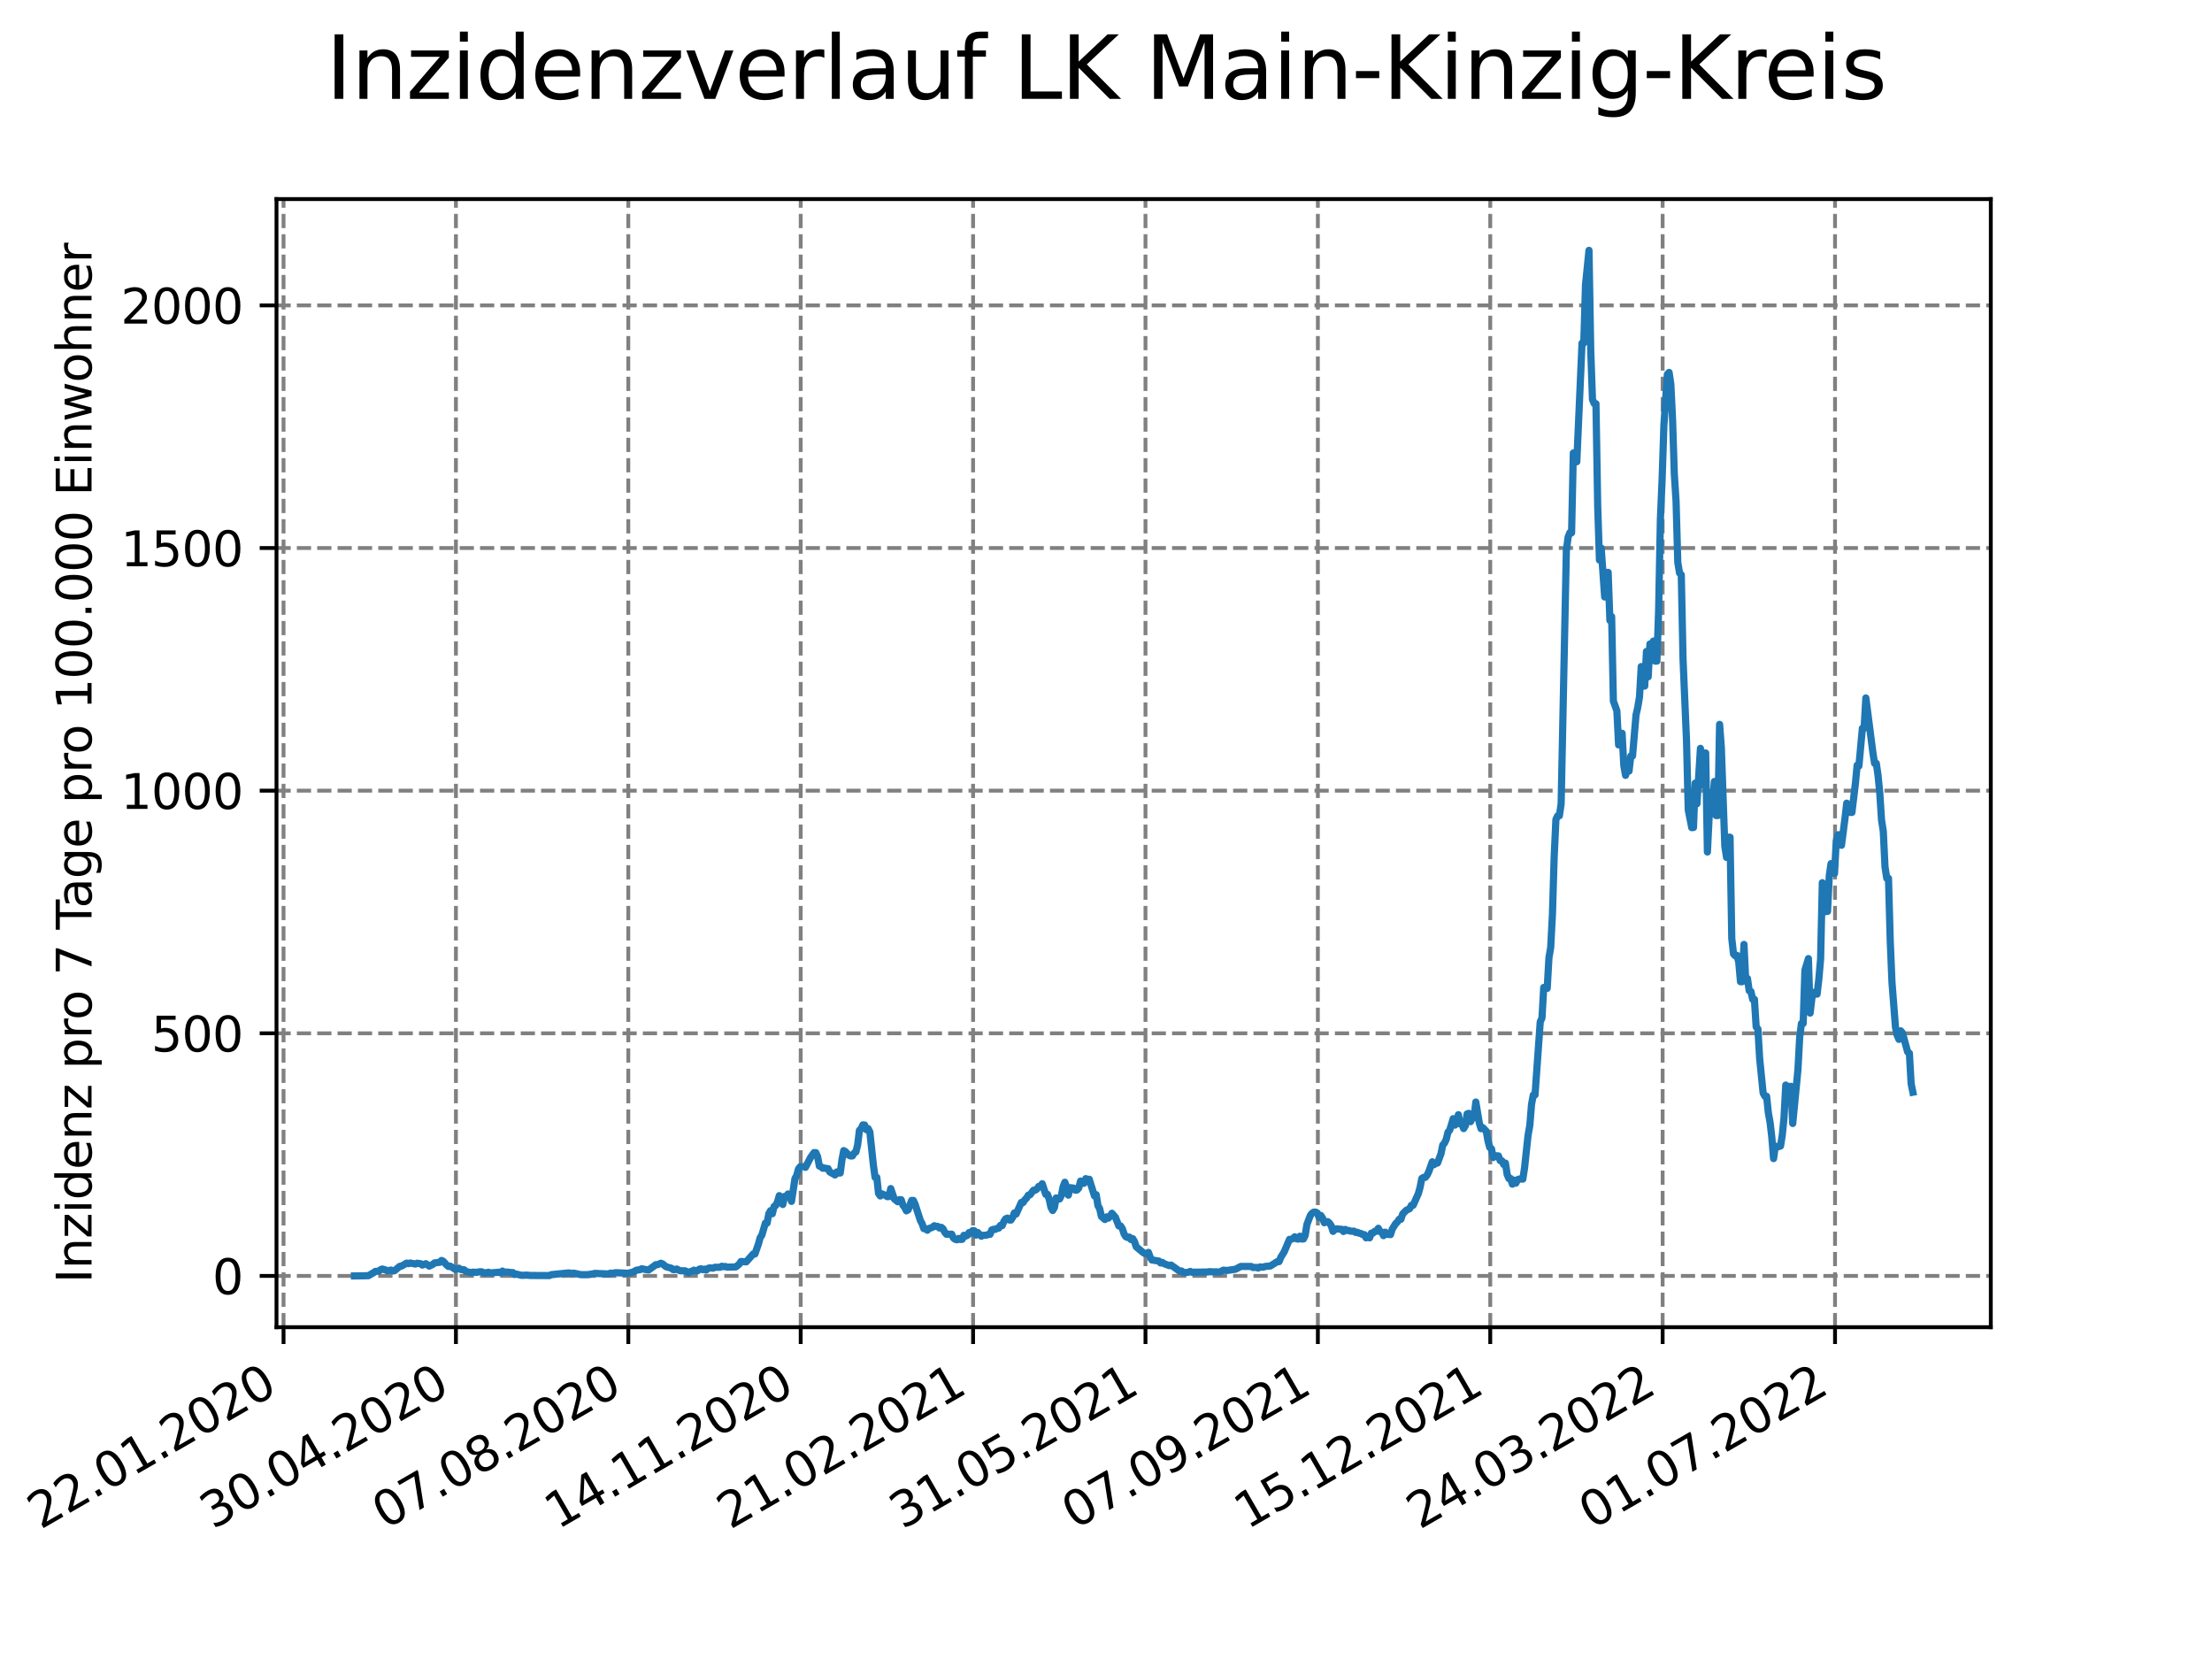 <?xml version="1.0" encoding="utf-8" standalone="no"?>
<!DOCTYPE svg PUBLIC "-//W3C//DTD SVG 1.1//EN"
  "http://www.w3.org/Graphics/SVG/1.1/DTD/svg11.dtd">
<svg xmlns:xlink="http://www.w3.org/1999/xlink" width="460.8pt" height="345.6pt" viewBox="0 0 460.8 345.6" xmlns="http://www.w3.org/2000/svg" version="1.1">
 <defs>
  <style type="text/css">*{stroke-linejoin: round; stroke-linecap: butt}</style>
 </defs>
 <g id="figure_1">
  <g id="patch_1">
   <path d="M 0 345.6 
L 460.8 345.6 
L 460.8 0 
L 0 0 
z
" style="fill: #ffffff"/>
  </g>
  <g id="axes_1">
   <g id="patch_2">
    <path d="M 57.6 276.48 
L 414.72 276.48 
L 414.72 41.472 
L 57.6 41.472 
z
" style="fill: #ffffff"/>
   </g>
   <g id="matplotlib.axis_1">
    <g id="xtick_1">
     <g id="line2d_1">
      <path d="M 59.066 276.48 
L 59.066 41.472 
" clip-path="url(#p2350e906c3)" style="fill: none; stroke-dasharray: 2.96,1.28; stroke-dashoffset: 0; stroke: #808080; stroke-width: 0.8"/>
     </g>
     <g id="line2d_2">
      <defs>
       <path id="m4ce49e3f14" d="M 0 0 
L 0 3.5 
" style="stroke: #000000; stroke-width: 0.8"/>
      </defs>
      <g>
       <use xlink:href="#m4ce49e3f14" x="59.066" y="276.48" style="stroke: #000000; stroke-width: 0.8"/>
      </g>
     </g>
     <g id="text_1">
      <!-- 22.01.2020 -->
      <g transform="translate(8.441 318.689)rotate(-30)scale(0.1 -0.1)">
       <defs>
        <path id="DejaVuSans-32" d="M 1228 531 
L 3431 531 
L 3431 0 
L 469 0 
L 469 531 
Q 828 903 1448 1529 
Q 2069 2156 2228 2338 
Q 2531 2678 2651 2914 
Q 2772 3150 2772 3378 
Q 2772 3750 2511 3984 
Q 2250 4219 1831 4219 
Q 1534 4219 1204 4116 
Q 875 4013 500 3803 
L 500 4441 
Q 881 4594 1212 4672 
Q 1544 4750 1819 4750 
Q 2544 4750 2975 4387 
Q 3406 4025 3406 3419 
Q 3406 3131 3298 2873 
Q 3191 2616 2906 2266 
Q 2828 2175 2409 1742 
Q 1991 1309 1228 531 
z
" transform="scale(0.016)"/>
        <path id="DejaVuSans-2e" d="M 684 794 
L 1344 794 
L 1344 0 
L 684 0 
L 684 794 
z
" transform="scale(0.016)"/>
        <path id="DejaVuSans-30" d="M 2034 4250 
Q 1547 4250 1301 3770 
Q 1056 3291 1056 2328 
Q 1056 1369 1301 889 
Q 1547 409 2034 409 
Q 2525 409 2770 889 
Q 3016 1369 3016 2328 
Q 3016 3291 2770 3770 
Q 2525 4250 2034 4250 
z
M 2034 4750 
Q 2819 4750 3233 4129 
Q 3647 3509 3647 2328 
Q 3647 1150 3233 529 
Q 2819 -91 2034 -91 
Q 1250 -91 836 529 
Q 422 1150 422 2328 
Q 422 3509 836 4129 
Q 1250 4750 2034 4750 
z
" transform="scale(0.016)"/>
        <path id="DejaVuSans-31" d="M 794 531 
L 1825 531 
L 1825 4091 
L 703 3866 
L 703 4441 
L 1819 4666 
L 2450 4666 
L 2450 531 
L 3481 531 
L 3481 0 
L 794 0 
L 794 531 
z
" transform="scale(0.016)"/>
       </defs>
       <use xlink:href="#DejaVuSans-32"/>
       <use xlink:href="#DejaVuSans-32" x="63.623"/>
       <use xlink:href="#DejaVuSans-2e" x="127.246"/>
       <use xlink:href="#DejaVuSans-30" x="159.033"/>
       <use xlink:href="#DejaVuSans-31" x="222.656"/>
       <use xlink:href="#DejaVuSans-2e" x="286.279"/>
       <use xlink:href="#DejaVuSans-32" x="318.066"/>
       <use xlink:href="#DejaVuSans-30" x="381.689"/>
       <use xlink:href="#DejaVuSans-32" x="445.312"/>
       <use xlink:href="#DejaVuSans-30" x="508.936"/>
      </g>
     </g>
    </g>
    <g id="xtick_2">
     <g id="line2d_3">
      <path d="M 94.978 276.48 
L 94.978 41.472 
" clip-path="url(#p2350e906c3)" style="fill: none; stroke-dasharray: 2.96,1.28; stroke-dashoffset: 0; stroke: #808080; stroke-width: 0.8"/>
     </g>
     <g id="line2d_4">
      <g>
       <use xlink:href="#m4ce49e3f14" x="94.978" y="276.48" style="stroke: #000000; stroke-width: 0.8"/>
      </g>
     </g>
     <g id="text_2">
      <!-- 30.04.2020 -->
      <g transform="translate(44.352 318.689)rotate(-30)scale(0.1 -0.1)">
       <defs>
        <path id="DejaVuSans-33" d="M 2597 2516 
Q 3050 2419 3304 2112 
Q 3559 1806 3559 1356 
Q 3559 666 3084 287 
Q 2609 -91 1734 -91 
Q 1441 -91 1130 -33 
Q 819 25 488 141 
L 488 750 
Q 750 597 1062 519 
Q 1375 441 1716 441 
Q 2309 441 2620 675 
Q 2931 909 2931 1356 
Q 2931 1769 2642 2001 
Q 2353 2234 1838 2234 
L 1294 2234 
L 1294 2753 
L 1863 2753 
Q 2328 2753 2575 2939 
Q 2822 3125 2822 3475 
Q 2822 3834 2567 4026 
Q 2313 4219 1838 4219 
Q 1578 4219 1281 4162 
Q 984 4106 628 3988 
L 628 4550 
Q 988 4650 1302 4700 
Q 1616 4750 1894 4750 
Q 2613 4750 3031 4423 
Q 3450 4097 3450 3541 
Q 3450 3153 3228 2886 
Q 3006 2619 2597 2516 
z
" transform="scale(0.016)"/>
        <path id="DejaVuSans-34" d="M 2419 4116 
L 825 1625 
L 2419 1625 
L 2419 4116 
z
M 2253 4666 
L 3047 4666 
L 3047 1625 
L 3713 1625 
L 3713 1100 
L 3047 1100 
L 3047 0 
L 2419 0 
L 2419 1100 
L 313 1100 
L 313 1709 
L 2253 4666 
z
" transform="scale(0.016)"/>
       </defs>
       <use xlink:href="#DejaVuSans-33"/>
       <use xlink:href="#DejaVuSans-30" x="63.623"/>
       <use xlink:href="#DejaVuSans-2e" x="127.246"/>
       <use xlink:href="#DejaVuSans-30" x="159.033"/>
       <use xlink:href="#DejaVuSans-34" x="222.656"/>
       <use xlink:href="#DejaVuSans-2e" x="286.279"/>
       <use xlink:href="#DejaVuSans-32" x="318.066"/>
       <use xlink:href="#DejaVuSans-30" x="381.689"/>
       <use xlink:href="#DejaVuSans-32" x="445.312"/>
       <use xlink:href="#DejaVuSans-30" x="508.936"/>
      </g>
     </g>
    </g>
    <g id="xtick_3">
     <g id="line2d_5">
      <path d="M 130.889 276.48 
L 130.889 41.472 
" clip-path="url(#p2350e906c3)" style="fill: none; stroke-dasharray: 2.96,1.28; stroke-dashoffset: 0; stroke: #808080; stroke-width: 0.8"/>
     </g>
     <g id="line2d_6">
      <g>
       <use xlink:href="#m4ce49e3f14" x="130.889" y="276.48" style="stroke: #000000; stroke-width: 0.8"/>
      </g>
     </g>
     <g id="text_3">
      <!-- 07.08.2020 -->
      <g transform="translate(80.264 318.689)rotate(-30)scale(0.1 -0.1)">
       <defs>
        <path id="DejaVuSans-37" d="M 525 4666 
L 3525 4666 
L 3525 4397 
L 1831 0 
L 1172 0 
L 2766 4134 
L 525 4134 
L 525 4666 
z
" transform="scale(0.016)"/>
        <path id="DejaVuSans-38" d="M 2034 2216 
Q 1584 2216 1326 1975 
Q 1069 1734 1069 1313 
Q 1069 891 1326 650 
Q 1584 409 2034 409 
Q 2484 409 2743 651 
Q 3003 894 3003 1313 
Q 3003 1734 2745 1975 
Q 2488 2216 2034 2216 
z
M 1403 2484 
Q 997 2584 770 2862 
Q 544 3141 544 3541 
Q 544 4100 942 4425 
Q 1341 4750 2034 4750 
Q 2731 4750 3128 4425 
Q 3525 4100 3525 3541 
Q 3525 3141 3298 2862 
Q 3072 2584 2669 2484 
Q 3125 2378 3379 2068 
Q 3634 1759 3634 1313 
Q 3634 634 3220 271 
Q 2806 -91 2034 -91 
Q 1263 -91 848 271 
Q 434 634 434 1313 
Q 434 1759 690 2068 
Q 947 2378 1403 2484 
z
M 1172 3481 
Q 1172 3119 1398 2916 
Q 1625 2713 2034 2713 
Q 2441 2713 2670 2916 
Q 2900 3119 2900 3481 
Q 2900 3844 2670 4047 
Q 2441 4250 2034 4250 
Q 1625 4250 1398 4047 
Q 1172 3844 1172 3481 
z
" transform="scale(0.016)"/>
       </defs>
       <use xlink:href="#DejaVuSans-30"/>
       <use xlink:href="#DejaVuSans-37" x="63.623"/>
       <use xlink:href="#DejaVuSans-2e" x="127.246"/>
       <use xlink:href="#DejaVuSans-30" x="159.033"/>
       <use xlink:href="#DejaVuSans-38" x="222.656"/>
       <use xlink:href="#DejaVuSans-2e" x="286.279"/>
       <use xlink:href="#DejaVuSans-32" x="318.066"/>
       <use xlink:href="#DejaVuSans-30" x="381.689"/>
       <use xlink:href="#DejaVuSans-32" x="445.312"/>
       <use xlink:href="#DejaVuSans-30" x="508.936"/>
      </g>
     </g>
    </g>
    <g id="xtick_4">
     <g id="line2d_7">
      <path d="M 166.801 276.48 
L 166.801 41.472 
" clip-path="url(#p2350e906c3)" style="fill: none; stroke-dasharray: 2.96,1.28; stroke-dashoffset: 0; stroke: #808080; stroke-width: 0.8"/>
     </g>
     <g id="line2d_8">
      <g>
       <use xlink:href="#m4ce49e3f14" x="166.801" y="276.48" style="stroke: #000000; stroke-width: 0.8"/>
      </g>
     </g>
     <g id="text_4">
      <!-- 14.11.2020 -->
      <g transform="translate(116.175 318.689)rotate(-30)scale(0.1 -0.1)">
       <use xlink:href="#DejaVuSans-31"/>
       <use xlink:href="#DejaVuSans-34" x="63.623"/>
       <use xlink:href="#DejaVuSans-2e" x="127.246"/>
       <use xlink:href="#DejaVuSans-31" x="159.033"/>
       <use xlink:href="#DejaVuSans-31" x="222.656"/>
       <use xlink:href="#DejaVuSans-2e" x="286.279"/>
       <use xlink:href="#DejaVuSans-32" x="318.066"/>
       <use xlink:href="#DejaVuSans-30" x="381.689"/>
       <use xlink:href="#DejaVuSans-32" x="445.312"/>
       <use xlink:href="#DejaVuSans-30" x="508.936"/>
      </g>
     </g>
    </g>
    <g id="xtick_5">
     <g id="line2d_9">
      <path d="M 202.712 276.48 
L 202.712 41.472 
" clip-path="url(#p2350e906c3)" style="fill: none; stroke-dasharray: 2.96,1.28; stroke-dashoffset: 0; stroke: #808080; stroke-width: 0.8"/>
     </g>
     <g id="line2d_10">
      <g>
       <use xlink:href="#m4ce49e3f14" x="202.712" y="276.48" style="stroke: #000000; stroke-width: 0.8"/>
      </g>
     </g>
     <g id="text_5">
      <!-- 21.02.2021 -->
      <g transform="translate(152.087 318.689)rotate(-30)scale(0.1 -0.1)">
       <use xlink:href="#DejaVuSans-32"/>
       <use xlink:href="#DejaVuSans-31" x="63.623"/>
       <use xlink:href="#DejaVuSans-2e" x="127.246"/>
       <use xlink:href="#DejaVuSans-30" x="159.033"/>
       <use xlink:href="#DejaVuSans-32" x="222.656"/>
       <use xlink:href="#DejaVuSans-2e" x="286.279"/>
       <use xlink:href="#DejaVuSans-32" x="318.066"/>
       <use xlink:href="#DejaVuSans-30" x="381.689"/>
       <use xlink:href="#DejaVuSans-32" x="445.312"/>
       <use xlink:href="#DejaVuSans-31" x="508.936"/>
      </g>
     </g>
    </g>
    <g id="xtick_6">
     <g id="line2d_11">
      <path d="M 238.624 276.48 
L 238.624 41.472 
" clip-path="url(#p2350e906c3)" style="fill: none; stroke-dasharray: 2.96,1.28; stroke-dashoffset: 0; stroke: #808080; stroke-width: 0.8"/>
     </g>
     <g id="line2d_12">
      <g>
       <use xlink:href="#m4ce49e3f14" x="238.624" y="276.48" style="stroke: #000000; stroke-width: 0.8"/>
      </g>
     </g>
     <g id="text_6">
      <!-- 31.05.2021 -->
      <g transform="translate(187.998 318.689)rotate(-30)scale(0.1 -0.1)">
       <defs>
        <path id="DejaVuSans-35" d="M 691 4666 
L 3169 4666 
L 3169 4134 
L 1269 4134 
L 1269 2991 
Q 1406 3038 1543 3061 
Q 1681 3084 1819 3084 
Q 2600 3084 3056 2656 
Q 3513 2228 3513 1497 
Q 3513 744 3044 326 
Q 2575 -91 1722 -91 
Q 1428 -91 1123 -41 
Q 819 9 494 109 
L 494 744 
Q 775 591 1075 516 
Q 1375 441 1709 441 
Q 2250 441 2565 725 
Q 2881 1009 2881 1497 
Q 2881 1984 2565 2268 
Q 2250 2553 1709 2553 
Q 1456 2553 1204 2497 
Q 953 2441 691 2322 
L 691 4666 
z
" transform="scale(0.016)"/>
       </defs>
       <use xlink:href="#DejaVuSans-33"/>
       <use xlink:href="#DejaVuSans-31" x="63.623"/>
       <use xlink:href="#DejaVuSans-2e" x="127.246"/>
       <use xlink:href="#DejaVuSans-30" x="159.033"/>
       <use xlink:href="#DejaVuSans-35" x="222.656"/>
       <use xlink:href="#DejaVuSans-2e" x="286.279"/>
       <use xlink:href="#DejaVuSans-32" x="318.066"/>
       <use xlink:href="#DejaVuSans-30" x="381.689"/>
       <use xlink:href="#DejaVuSans-32" x="445.312"/>
       <use xlink:href="#DejaVuSans-31" x="508.936"/>
      </g>
     </g>
    </g>
    <g id="xtick_7">
     <g id="line2d_13">
      <path d="M 274.535 276.48 
L 274.535 41.472 
" clip-path="url(#p2350e906c3)" style="fill: none; stroke-dasharray: 2.96,1.28; stroke-dashoffset: 0; stroke: #808080; stroke-width: 0.8"/>
     </g>
     <g id="line2d_14">
      <g>
       <use xlink:href="#m4ce49e3f14" x="274.535" y="276.48" style="stroke: #000000; stroke-width: 0.8"/>
      </g>
     </g>
     <g id="text_7">
      <!-- 07.09.2021 -->
      <g transform="translate(223.91 318.689)rotate(-30)scale(0.1 -0.1)">
       <defs>
        <path id="DejaVuSans-39" d="M 703 97 
L 703 672 
Q 941 559 1184 500 
Q 1428 441 1663 441 
Q 2288 441 2617 861 
Q 2947 1281 2994 2138 
Q 2813 1869 2534 1725 
Q 2256 1581 1919 1581 
Q 1219 1581 811 2004 
Q 403 2428 403 3163 
Q 403 3881 828 4315 
Q 1253 4750 1959 4750 
Q 2769 4750 3195 4129 
Q 3622 3509 3622 2328 
Q 3622 1225 3098 567 
Q 2575 -91 1691 -91 
Q 1453 -91 1209 -44 
Q 966 3 703 97 
z
M 1959 2075 
Q 2384 2075 2632 2365 
Q 2881 2656 2881 3163 
Q 2881 3666 2632 3958 
Q 2384 4250 1959 4250 
Q 1534 4250 1286 3958 
Q 1038 3666 1038 3163 
Q 1038 2656 1286 2365 
Q 1534 2075 1959 2075 
z
" transform="scale(0.016)"/>
       </defs>
       <use xlink:href="#DejaVuSans-30"/>
       <use xlink:href="#DejaVuSans-37" x="63.623"/>
       <use xlink:href="#DejaVuSans-2e" x="127.246"/>
       <use xlink:href="#DejaVuSans-30" x="159.033"/>
       <use xlink:href="#DejaVuSans-39" x="222.656"/>
       <use xlink:href="#DejaVuSans-2e" x="286.279"/>
       <use xlink:href="#DejaVuSans-32" x="318.066"/>
       <use xlink:href="#DejaVuSans-30" x="381.689"/>
       <use xlink:href="#DejaVuSans-32" x="445.312"/>
       <use xlink:href="#DejaVuSans-31" x="508.936"/>
      </g>
     </g>
    </g>
    <g id="xtick_8">
     <g id="line2d_15">
      <path d="M 310.447 276.48 
L 310.447 41.472 
" clip-path="url(#p2350e906c3)" style="fill: none; stroke-dasharray: 2.96,1.28; stroke-dashoffset: 0; stroke: #808080; stroke-width: 0.8"/>
     </g>
     <g id="line2d_16">
      <g>
       <use xlink:href="#m4ce49e3f14" x="310.447" y="276.48" style="stroke: #000000; stroke-width: 0.8"/>
      </g>
     </g>
     <g id="text_8">
      <!-- 15.12.2021 -->
      <g transform="translate(259.821 318.689)rotate(-30)scale(0.1 -0.1)">
       <use xlink:href="#DejaVuSans-31"/>
       <use xlink:href="#DejaVuSans-35" x="63.623"/>
       <use xlink:href="#DejaVuSans-2e" x="127.246"/>
       <use xlink:href="#DejaVuSans-31" x="159.033"/>
       <use xlink:href="#DejaVuSans-32" x="222.656"/>
       <use xlink:href="#DejaVuSans-2e" x="286.279"/>
       <use xlink:href="#DejaVuSans-32" x="318.066"/>
       <use xlink:href="#DejaVuSans-30" x="381.689"/>
       <use xlink:href="#DejaVuSans-32" x="445.312"/>
       <use xlink:href="#DejaVuSans-31" x="508.936"/>
      </g>
     </g>
    </g>
    <g id="xtick_9">
     <g id="line2d_17">
      <path d="M 346.358 276.48 
L 346.358 41.472 
" clip-path="url(#p2350e906c3)" style="fill: none; stroke-dasharray: 2.96,1.28; stroke-dashoffset: 0; stroke: #808080; stroke-width: 0.8"/>
     </g>
     <g id="line2d_18">
      <g>
       <use xlink:href="#m4ce49e3f14" x="346.358" y="276.48" style="stroke: #000000; stroke-width: 0.8"/>
      </g>
     </g>
     <g id="text_9">
      <!-- 24.03.2022 -->
      <g transform="translate(295.733 318.689)rotate(-30)scale(0.1 -0.1)">
       <use xlink:href="#DejaVuSans-32"/>
       <use xlink:href="#DejaVuSans-34" x="63.623"/>
       <use xlink:href="#DejaVuSans-2e" x="127.246"/>
       <use xlink:href="#DejaVuSans-30" x="159.033"/>
       <use xlink:href="#DejaVuSans-33" x="222.656"/>
       <use xlink:href="#DejaVuSans-2e" x="286.279"/>
       <use xlink:href="#DejaVuSans-32" x="318.066"/>
       <use xlink:href="#DejaVuSans-30" x="381.689"/>
       <use xlink:href="#DejaVuSans-32" x="445.312"/>
       <use xlink:href="#DejaVuSans-32" x="508.936"/>
      </g>
     </g>
    </g>
    <g id="xtick_10">
     <g id="line2d_19">
      <path d="M 382.27 276.48 
L 382.27 41.472 
" clip-path="url(#p2350e906c3)" style="fill: none; stroke-dasharray: 2.96,1.28; stroke-dashoffset: 0; stroke: #808080; stroke-width: 0.8"/>
     </g>
     <g id="line2d_20">
      <g>
       <use xlink:href="#m4ce49e3f14" x="382.27" y="276.48" style="stroke: #000000; stroke-width: 0.8"/>
      </g>
     </g>
     <g id="text_10">
      <!-- 01.07.2022 -->
      <g transform="translate(331.644 318.689)rotate(-30)scale(0.1 -0.1)">
       <use xlink:href="#DejaVuSans-30"/>
       <use xlink:href="#DejaVuSans-31" x="63.623"/>
       <use xlink:href="#DejaVuSans-2e" x="127.246"/>
       <use xlink:href="#DejaVuSans-30" x="159.033"/>
       <use xlink:href="#DejaVuSans-37" x="222.656"/>
       <use xlink:href="#DejaVuSans-2e" x="286.279"/>
       <use xlink:href="#DejaVuSans-32" x="318.066"/>
       <use xlink:href="#DejaVuSans-30" x="381.689"/>
       <use xlink:href="#DejaVuSans-32" x="445.312"/>
       <use xlink:href="#DejaVuSans-32" x="508.936"/>
      </g>
     </g>
    </g>
   </g>
   <g id="matplotlib.axis_2">
    <g id="ytick_1">
     <g id="line2d_21">
      <path d="M 57.6 265.798 
L 414.72 265.798 
" clip-path="url(#p2350e906c3)" style="fill: none; stroke-dasharray: 2.96,1.28; stroke-dashoffset: 0; stroke: #808080; stroke-width: 0.8"/>
     </g>
     <g id="line2d_22">
      <defs>
       <path id="me58a96c07c" d="M 0 0 
L -3.5 0 
" style="stroke: #000000; stroke-width: 0.8"/>
      </defs>
      <g>
       <use xlink:href="#me58a96c07c" x="57.6" y="265.798" style="stroke: #000000; stroke-width: 0.8"/>
      </g>
     </g>
     <g id="text_11">
      <!-- 0 -->
      <g transform="translate(44.237 269.597)scale(0.1 -0.1)">
       <use xlink:href="#DejaVuSans-30"/>
      </g>
     </g>
    </g>
    <g id="ytick_2">
     <g id="line2d_23">
      <path d="M 57.6 215.253 
L 414.72 215.253 
" clip-path="url(#p2350e906c3)" style="fill: none; stroke-dasharray: 2.96,1.28; stroke-dashoffset: 0; stroke: #808080; stroke-width: 0.8"/>
     </g>
     <g id="line2d_24">
      <g>
       <use xlink:href="#me58a96c07c" x="57.6" y="215.253" style="stroke: #000000; stroke-width: 0.8"/>
      </g>
     </g>
     <g id="text_12">
      <!-- 500 -->
      <g transform="translate(31.512 219.052)scale(0.1 -0.1)">
       <use xlink:href="#DejaVuSans-35"/>
       <use xlink:href="#DejaVuSans-30" x="63.623"/>
       <use xlink:href="#DejaVuSans-30" x="127.246"/>
      </g>
     </g>
    </g>
    <g id="ytick_3">
     <g id="line2d_25">
      <path d="M 57.6 164.708 
L 414.72 164.708 
" clip-path="url(#p2350e906c3)" style="fill: none; stroke-dasharray: 2.96,1.28; stroke-dashoffset: 0; stroke: #808080; stroke-width: 0.8"/>
     </g>
     <g id="line2d_26">
      <g>
       <use xlink:href="#me58a96c07c" x="57.6" y="164.708" style="stroke: #000000; stroke-width: 0.8"/>
      </g>
     </g>
     <g id="text_13">
      <!-- 1000 -->
      <g transform="translate(25.15 168.508)scale(0.1 -0.1)">
       <use xlink:href="#DejaVuSans-31"/>
       <use xlink:href="#DejaVuSans-30" x="63.623"/>
       <use xlink:href="#DejaVuSans-30" x="127.246"/>
       <use xlink:href="#DejaVuSans-30" x="190.869"/>
      </g>
     </g>
    </g>
    <g id="ytick_4">
     <g id="line2d_27">
      <path d="M 57.6 114.164 
L 414.72 114.164 
" clip-path="url(#p2350e906c3)" style="fill: none; stroke-dasharray: 2.96,1.28; stroke-dashoffset: 0; stroke: #808080; stroke-width: 0.8"/>
     </g>
     <g id="line2d_28">
      <g>
       <use xlink:href="#me58a96c07c" x="57.6" y="114.164" style="stroke: #000000; stroke-width: 0.8"/>
      </g>
     </g>
     <g id="text_14">
      <!-- 1500 -->
      <g transform="translate(25.15 117.963)scale(0.1 -0.1)">
       <use xlink:href="#DejaVuSans-31"/>
       <use xlink:href="#DejaVuSans-35" x="63.623"/>
       <use xlink:href="#DejaVuSans-30" x="127.246"/>
       <use xlink:href="#DejaVuSans-30" x="190.869"/>
      </g>
     </g>
    </g>
    <g id="ytick_5">
     <g id="line2d_29">
      <path d="M 57.6 63.619 
L 414.72 63.619 
" clip-path="url(#p2350e906c3)" style="fill: none; stroke-dasharray: 2.96,1.28; stroke-dashoffset: 0; stroke: #808080; stroke-width: 0.8"/>
     </g>
     <g id="line2d_30">
      <g>
       <use xlink:href="#me58a96c07c" x="57.6" y="63.619" style="stroke: #000000; stroke-width: 0.8"/>
      </g>
     </g>
     <g id="text_15">
      <!-- 2000 -->
      <g transform="translate(25.15 67.418)scale(0.1 -0.1)">
       <use xlink:href="#DejaVuSans-32"/>
       <use xlink:href="#DejaVuSans-30" x="63.623"/>
       <use xlink:href="#DejaVuSans-30" x="127.246"/>
       <use xlink:href="#DejaVuSans-30" x="190.869"/>
      </g>
     </g>
    </g>
    <g id="text_16">
     <!-- Inzidenz pro 7 Tage pro 100.000 Einwohner -->
     <g transform="translate(19.07 267.301)rotate(-90)scale(0.1 -0.1)">
      <defs>
       <path id="DejaVuSans-49" d="M 628 4666 
L 1259 4666 
L 1259 0 
L 628 0 
L 628 4666 
z
" transform="scale(0.016)"/>
       <path id="DejaVuSans-6e" d="M 3513 2113 
L 3513 0 
L 2938 0 
L 2938 2094 
Q 2938 2591 2744 2837 
Q 2550 3084 2163 3084 
Q 1697 3084 1428 2787 
Q 1159 2491 1159 1978 
L 1159 0 
L 581 0 
L 581 3500 
L 1159 3500 
L 1159 2956 
Q 1366 3272 1645 3428 
Q 1925 3584 2291 3584 
Q 2894 3584 3203 3211 
Q 3513 2838 3513 2113 
z
" transform="scale(0.016)"/>
       <path id="DejaVuSans-7a" d="M 353 3500 
L 3084 3500 
L 3084 2975 
L 922 459 
L 3084 459 
L 3084 0 
L 275 0 
L 275 525 
L 2438 3041 
L 353 3041 
L 353 3500 
z
" transform="scale(0.016)"/>
       <path id="DejaVuSans-69" d="M 603 3500 
L 1178 3500 
L 1178 0 
L 603 0 
L 603 3500 
z
M 603 4863 
L 1178 4863 
L 1178 4134 
L 603 4134 
L 603 4863 
z
" transform="scale(0.016)"/>
       <path id="DejaVuSans-64" d="M 2906 2969 
L 2906 4863 
L 3481 4863 
L 3481 0 
L 2906 0 
L 2906 525 
Q 2725 213 2448 61 
Q 2172 -91 1784 -91 
Q 1150 -91 751 415 
Q 353 922 353 1747 
Q 353 2572 751 3078 
Q 1150 3584 1784 3584 
Q 2172 3584 2448 3432 
Q 2725 3281 2906 2969 
z
M 947 1747 
Q 947 1113 1208 752 
Q 1469 391 1925 391 
Q 2381 391 2643 752 
Q 2906 1113 2906 1747 
Q 2906 2381 2643 2742 
Q 2381 3103 1925 3103 
Q 1469 3103 1208 2742 
Q 947 2381 947 1747 
z
" transform="scale(0.016)"/>
       <path id="DejaVuSans-65" d="M 3597 1894 
L 3597 1613 
L 953 1613 
Q 991 1019 1311 708 
Q 1631 397 2203 397 
Q 2534 397 2845 478 
Q 3156 559 3463 722 
L 3463 178 
Q 3153 47 2828 -22 
Q 2503 -91 2169 -91 
Q 1331 -91 842 396 
Q 353 884 353 1716 
Q 353 2575 817 3079 
Q 1281 3584 2069 3584 
Q 2775 3584 3186 3129 
Q 3597 2675 3597 1894 
z
M 3022 2063 
Q 3016 2534 2758 2815 
Q 2500 3097 2075 3097 
Q 1594 3097 1305 2825 
Q 1016 2553 972 2059 
L 3022 2063 
z
" transform="scale(0.016)"/>
       <path id="DejaVuSans-20" transform="scale(0.016)"/>
       <path id="DejaVuSans-70" d="M 1159 525 
L 1159 -1331 
L 581 -1331 
L 581 3500 
L 1159 3500 
L 1159 2969 
Q 1341 3281 1617 3432 
Q 1894 3584 2278 3584 
Q 2916 3584 3314 3078 
Q 3713 2572 3713 1747 
Q 3713 922 3314 415 
Q 2916 -91 2278 -91 
Q 1894 -91 1617 61 
Q 1341 213 1159 525 
z
M 3116 1747 
Q 3116 2381 2855 2742 
Q 2594 3103 2138 3103 
Q 1681 3103 1420 2742 
Q 1159 2381 1159 1747 
Q 1159 1113 1420 752 
Q 1681 391 2138 391 
Q 2594 391 2855 752 
Q 3116 1113 3116 1747 
z
" transform="scale(0.016)"/>
       <path id="DejaVuSans-72" d="M 2631 2963 
Q 2534 3019 2420 3045 
Q 2306 3072 2169 3072 
Q 1681 3072 1420 2755 
Q 1159 2438 1159 1844 
L 1159 0 
L 581 0 
L 581 3500 
L 1159 3500 
L 1159 2956 
Q 1341 3275 1631 3429 
Q 1922 3584 2338 3584 
Q 2397 3584 2469 3576 
Q 2541 3569 2628 3553 
L 2631 2963 
z
" transform="scale(0.016)"/>
       <path id="DejaVuSans-6f" d="M 1959 3097 
Q 1497 3097 1228 2736 
Q 959 2375 959 1747 
Q 959 1119 1226 758 
Q 1494 397 1959 397 
Q 2419 397 2687 759 
Q 2956 1122 2956 1747 
Q 2956 2369 2687 2733 
Q 2419 3097 1959 3097 
z
M 1959 3584 
Q 2709 3584 3137 3096 
Q 3566 2609 3566 1747 
Q 3566 888 3137 398 
Q 2709 -91 1959 -91 
Q 1206 -91 779 398 
Q 353 888 353 1747 
Q 353 2609 779 3096 
Q 1206 3584 1959 3584 
z
" transform="scale(0.016)"/>
       <path id="DejaVuSans-54" d="M -19 4666 
L 3928 4666 
L 3928 4134 
L 2272 4134 
L 2272 0 
L 1638 0 
L 1638 4134 
L -19 4134 
L -19 4666 
z
" transform="scale(0.016)"/>
       <path id="DejaVuSans-61" d="M 2194 1759 
Q 1497 1759 1228 1600 
Q 959 1441 959 1056 
Q 959 750 1161 570 
Q 1363 391 1709 391 
Q 2188 391 2477 730 
Q 2766 1069 2766 1631 
L 2766 1759 
L 2194 1759 
z
M 3341 1997 
L 3341 0 
L 2766 0 
L 2766 531 
Q 2569 213 2275 61 
Q 1981 -91 1556 -91 
Q 1019 -91 701 211 
Q 384 513 384 1019 
Q 384 1609 779 1909 
Q 1175 2209 1959 2209 
L 2766 2209 
L 2766 2266 
Q 2766 2663 2505 2880 
Q 2244 3097 1772 3097 
Q 1472 3097 1187 3025 
Q 903 2953 641 2809 
L 641 3341 
Q 956 3463 1253 3523 
Q 1550 3584 1831 3584 
Q 2591 3584 2966 3190 
Q 3341 2797 3341 1997 
z
" transform="scale(0.016)"/>
       <path id="DejaVuSans-67" d="M 2906 1791 
Q 2906 2416 2648 2759 
Q 2391 3103 1925 3103 
Q 1463 3103 1205 2759 
Q 947 2416 947 1791 
Q 947 1169 1205 825 
Q 1463 481 1925 481 
Q 2391 481 2648 825 
Q 2906 1169 2906 1791 
z
M 3481 434 
Q 3481 -459 3084 -895 
Q 2688 -1331 1869 -1331 
Q 1566 -1331 1297 -1286 
Q 1028 -1241 775 -1147 
L 775 -588 
Q 1028 -725 1275 -790 
Q 1522 -856 1778 -856 
Q 2344 -856 2625 -561 
Q 2906 -266 2906 331 
L 2906 616 
Q 2728 306 2450 153 
Q 2172 0 1784 0 
Q 1141 0 747 490 
Q 353 981 353 1791 
Q 353 2603 747 3093 
Q 1141 3584 1784 3584 
Q 2172 3584 2450 3431 
Q 2728 3278 2906 2969 
L 2906 3500 
L 3481 3500 
L 3481 434 
z
" transform="scale(0.016)"/>
       <path id="DejaVuSans-45" d="M 628 4666 
L 3578 4666 
L 3578 4134 
L 1259 4134 
L 1259 2753 
L 3481 2753 
L 3481 2222 
L 1259 2222 
L 1259 531 
L 3634 531 
L 3634 0 
L 628 0 
L 628 4666 
z
" transform="scale(0.016)"/>
       <path id="DejaVuSans-77" d="M 269 3500 
L 844 3500 
L 1563 769 
L 2278 3500 
L 2956 3500 
L 3675 769 
L 4391 3500 
L 4966 3500 
L 4050 0 
L 3372 0 
L 2619 2869 
L 1863 0 
L 1184 0 
L 269 3500 
z
" transform="scale(0.016)"/>
       <path id="DejaVuSans-68" d="M 3513 2113 
L 3513 0 
L 2938 0 
L 2938 2094 
Q 2938 2591 2744 2837 
Q 2550 3084 2163 3084 
Q 1697 3084 1428 2787 
Q 1159 2491 1159 1978 
L 1159 0 
L 581 0 
L 581 4863 
L 1159 4863 
L 1159 2956 
Q 1366 3272 1645 3428 
Q 1925 3584 2291 3584 
Q 2894 3584 3203 3211 
Q 3513 2838 3513 2113 
z
" transform="scale(0.016)"/>
      </defs>
      <use xlink:href="#DejaVuSans-49"/>
      <use xlink:href="#DejaVuSans-6e" x="29.492"/>
      <use xlink:href="#DejaVuSans-7a" x="92.871"/>
      <use xlink:href="#DejaVuSans-69" x="145.361"/>
      <use xlink:href="#DejaVuSans-64" x="173.145"/>
      <use xlink:href="#DejaVuSans-65" x="236.621"/>
      <use xlink:href="#DejaVuSans-6e" x="298.145"/>
      <use xlink:href="#DejaVuSans-7a" x="361.523"/>
      <use xlink:href="#DejaVuSans-20" x="414.014"/>
      <use xlink:href="#DejaVuSans-70" x="445.801"/>
      <use xlink:href="#DejaVuSans-72" x="509.277"/>
      <use xlink:href="#DejaVuSans-6f" x="548.141"/>
      <use xlink:href="#DejaVuSans-20" x="609.322"/>
      <use xlink:href="#DejaVuSans-37" x="641.109"/>
      <use xlink:href="#DejaVuSans-20" x="704.732"/>
      <use xlink:href="#DejaVuSans-54" x="736.52"/>
      <use xlink:href="#DejaVuSans-61" x="781.104"/>
      <use xlink:href="#DejaVuSans-67" x="842.383"/>
      <use xlink:href="#DejaVuSans-65" x="905.859"/>
      <use xlink:href="#DejaVuSans-20" x="967.383"/>
      <use xlink:href="#DejaVuSans-70" x="999.17"/>
      <use xlink:href="#DejaVuSans-72" x="1062.646"/>
      <use xlink:href="#DejaVuSans-6f" x="1101.51"/>
      <use xlink:href="#DejaVuSans-20" x="1162.691"/>
      <use xlink:href="#DejaVuSans-31" x="1194.479"/>
      <use xlink:href="#DejaVuSans-30" x="1258.102"/>
      <use xlink:href="#DejaVuSans-30" x="1321.725"/>
      <use xlink:href="#DejaVuSans-2e" x="1385.348"/>
      <use xlink:href="#DejaVuSans-30" x="1417.135"/>
      <use xlink:href="#DejaVuSans-30" x="1480.758"/>
      <use xlink:href="#DejaVuSans-30" x="1544.381"/>
      <use xlink:href="#DejaVuSans-20" x="1608.004"/>
      <use xlink:href="#DejaVuSans-45" x="1639.791"/>
      <use xlink:href="#DejaVuSans-69" x="1702.975"/>
      <use xlink:href="#DejaVuSans-6e" x="1730.758"/>
      <use xlink:href="#DejaVuSans-77" x="1794.137"/>
      <use xlink:href="#DejaVuSans-6f" x="1875.924"/>
      <use xlink:href="#DejaVuSans-68" x="1937.105"/>
      <use xlink:href="#DejaVuSans-6e" x="2000.484"/>
      <use xlink:href="#DejaVuSans-65" x="2063.863"/>
      <use xlink:href="#DejaVuSans-72" x="2125.387"/>
     </g>
    </g>
   </g>
   <g id="line2d_31">
    <path d="M 73.833 265.798 
L 75.646 265.774 
L 76.735 265.75 
L 77.823 265.125 
L 78.186 264.86 
L 78.911 264.812 
L 79.274 264.5 
L 79.637 264.356 
L 80.362 264.572 
L 80.725 264.764 
L 81.45 264.572 
L 81.813 264.764 
L 82.176 264.716 
L 82.901 264.115 
L 83.264 263.803 
L 83.627 263.755 
L 84.715 263.13 
L 85.078 263.25 
L 85.44 263.106 
L 86.529 263.322 
L 86.891 263.154 
L 87.617 263.25 
L 87.98 263.538 
L 88.705 263.25 
L 89.431 263.755 
L 90.156 263.394 
L 90.519 263.082 
L 91.607 262.961 
L 91.97 262.577 
L 92.333 262.745 
L 93.058 263.538 
L 93.421 263.827 
L 93.784 263.755 
L 94.872 264.452 
L 95.597 264.187 
L 95.96 264.452 
L 96.686 264.524 
L 97.048 264.86 
L 98.136 265.125 
L 98.499 265.005 
L 99.225 265.053 
L 99.95 264.932 
L 100.313 264.932 
L 101.038 265.197 
L 101.764 265.029 
L 102.127 265.173 
L 103.94 265.029 
L 104.303 265.173 
L 104.666 264.788 
L 105.029 265.005 
L 105.754 265.005 
L 106.48 265.101 
L 106.842 265.101 
L 107.205 265.485 
L 107.568 265.413 
L 108.656 265.678 
L 109.744 265.63 
L 110.47 265.702 
L 114.46 265.726 
L 114.823 265.533 
L 117.725 265.245 
L 118.45 265.173 
L 119.176 265.269 
L 119.538 265.221 
L 120.989 265.533 
L 122.44 265.533 
L 123.528 265.365 
L 123.891 265.269 
L 126.793 265.389 
L 127.156 265.221 
L 127.519 265.269 
L 128.244 265.125 
L 130.783 265.245 
L 131.872 265.005 
L 132.597 264.596 
L 133.322 264.5 
L 133.685 264.308 
L 134.773 264.524 
L 135.136 264.548 
L 136.224 263.755 
L 136.587 263.466 
L 136.95 263.466 
L 137.675 263.154 
L 138.038 263.298 
L 138.764 263.899 
L 139.852 264.187 
L 140.215 264.476 
L 140.577 264.5 
L 140.94 264.356 
L 141.666 264.716 
L 142.754 264.74 
L 143.479 265.149 
L 143.842 264.884 
L 144.205 264.812 
L 144.568 264.596 
L 144.93 264.764 
L 145.293 264.74 
L 145.656 264.404 
L 146.018 264.308 
L 146.381 264.5 
L 146.744 264.38 
L 147.107 264.572 
L 147.469 264.235 
L 147.832 264.115 
L 148.558 264.187 
L 148.92 263.995 
L 150.009 263.995 
L 150.371 263.779 
L 150.734 263.875 
L 151.097 263.827 
L 151.46 263.971 
L 153.273 263.923 
L 153.999 263.346 
L 154.362 262.793 
L 155.45 262.865 
L 156.901 261.231 
L 157.264 261.231 
L 157.989 259.164 
L 158.352 257.841 
L 158.714 257.289 
L 159.44 254.789 
L 159.803 254.789 
L 160.165 252.818 
L 160.528 252.193 
L 160.891 252.842 
L 161.254 251.327 
L 161.616 251.111 
L 161.979 250.342 
L 162.342 249.068 
L 162.705 250.51 
L 163.067 250.919 
L 163.43 249.236 
L 163.793 249.332 
L 164.156 248.731 
L 164.518 248.996 
L 164.881 250.27 
L 165.607 245.51 
L 165.969 244.885 
L 166.332 243.515 
L 166.695 243.059 
L 167.42 243.034 
L 167.783 243.179 
L 168.871 241.111 
L 169.597 240.102 
L 169.959 240.126 
L 170.322 240.943 
L 170.685 242.914 
L 171.048 243.059 
L 171.41 243.371 
L 171.773 243.323 
L 172.136 243.443 
L 172.499 243.443 
L 172.861 244.14 
L 173.95 244.765 
L 174.312 244.14 
L 174.675 244.357 
L 175.038 244.357 
L 175.401 241.568 
L 175.763 239.693 
L 176.126 239.91 
L 176.852 240.679 
L 177.214 240.823 
L 177.577 240.799 
L 177.94 240.198 
L 178.303 239.958 
L 178.665 238.491 
L 179.028 235.487 
L 179.391 235.126 
L 179.754 234.333 
L 180.116 234.357 
L 180.479 235.343 
L 180.842 235.102 
L 181.205 235.799 
L 181.93 242.626 
L 182.293 245.27 
L 182.655 245.27 
L 183.018 248.635 
L 183.381 249.14 
L 183.744 248.707 
L 184.469 249.02 
L 184.832 249.284 
L 185.195 249.26 
L 185.557 247.602 
L 186.283 249.741 
L 187.008 250.342 
L 187.371 249.909 
L 187.734 249.933 
L 188.097 251.063 
L 188.459 251.52 
L 188.822 252.241 
L 189.185 252.024 
L 189.91 250.077 
L 190.273 250.077 
L 190.636 250.871 
L 191.724 254.236 
L 192.087 254.909 
L 192.45 255.943 
L 192.812 255.943 
L 193.175 256.279 
L 193.538 255.918 
L 194.263 255.678 
L 194.626 255.342 
L 194.989 255.486 
L 195.351 255.486 
L 195.714 255.822 
L 196.077 255.678 
L 196.44 255.967 
L 196.802 256.688 
L 197.165 257.12 
L 198.253 257.096 
L 198.616 257.89 
L 198.979 258.178 
L 199.342 258.274 
L 199.704 257.986 
L 200.067 258.202 
L 200.43 258.178 
L 200.793 257.337 
L 201.155 257.505 
L 201.518 257.337 
L 201.881 256.76 
L 202.244 256.904 
L 202.606 256.375 
L 202.969 256.399 
L 203.332 257.289 
L 203.695 256.76 
L 204.42 257.529 
L 204.783 257.337 
L 205.508 257.313 
L 205.871 257.144 
L 206.234 257.144 
L 206.596 256.231 
L 206.959 256.087 
L 207.322 256.111 
L 207.685 255.894 
L 208.047 255.846 
L 208.41 255.269 
L 208.773 255.318 
L 209.136 254.428 
L 209.498 253.899 
L 209.861 253.755 
L 210.224 254.14 
L 210.587 254.164 
L 210.949 253.611 
L 211.312 252.673 
L 211.675 252.914 
L 212.763 250.486 
L 213.126 250.51 
L 213.489 249.933 
L 213.851 249.597 
L 214.214 248.972 
L 214.577 248.9 
L 215.302 247.938 
L 215.665 247.938 
L 216.028 247.674 
L 216.391 247.145 
L 216.753 247.097 
L 217.116 246.592 
L 217.842 248.803 
L 218.204 248.803 
L 218.567 249.813 
L 218.93 251.496 
L 219.292 252.169 
L 219.655 251.544 
L 220.018 249.549 
L 220.381 249.765 
L 220.743 249.765 
L 221.106 249.02 
L 221.469 247.193 
L 221.832 246.28 
L 222.194 247.385 
L 222.557 248.972 
L 222.92 247.409 
L 223.645 247.505 
L 224.008 247.938 
L 224.371 247.89 
L 224.734 247.481 
L 225.096 246.039 
L 225.459 246.496 
L 225.822 246.496 
L 226.185 245.534 
L 226.547 245.895 
L 226.91 245.655 
L 227.998 249.14 
L 228.361 248.876 
L 228.724 251.159 
L 229.087 251.808 
L 229.449 253.419 
L 230.175 254.044 
L 230.537 253.491 
L 230.9 253.755 
L 231.263 253.371 
L 231.626 252.746 
L 232.351 253.563 
L 233.077 255.39 
L 233.439 255.39 
L 233.802 255.943 
L 234.165 257.048 
L 234.528 257.625 
L 234.89 257.793 
L 235.253 257.697 
L 235.616 258.226 
L 235.979 258.034 
L 236.341 258.659 
L 236.704 259.74 
L 238.155 260.942 
L 238.518 261.135 
L 238.881 261.087 
L 239.243 260.894 
L 239.606 261.904 
L 239.969 262.481 
L 241.42 262.697 
L 241.783 263.106 
L 242.145 262.985 
L 242.508 263.25 
L 243.596 263.658 
L 243.959 263.538 
L 245.773 264.836 
L 246.135 264.764 
L 246.498 265.077 
L 247.224 265.077 
L 247.586 265.029 
L 247.949 264.86 
L 248.312 265.029 
L 251.577 264.981 
L 251.939 264.908 
L 252.665 264.957 
L 253.39 264.957 
L 254.116 264.981 
L 254.841 264.596 
L 255.567 264.668 
L 257.38 264.404 
L 258.469 263.827 
L 260.645 263.827 
L 261.008 264.043 
L 261.733 264.019 
L 262.096 264.163 
L 262.459 263.923 
L 263.184 263.971 
L 263.547 263.827 
L 264.635 263.731 
L 266.086 262.817 
L 266.449 262.817 
L 266.812 261.928 
L 267.537 260.75 
L 268.625 258.178 
L 268.988 258.178 
L 269.351 258.01 
L 269.714 257.649 
L 270.076 258.058 
L 270.439 258.13 
L 270.802 257.529 
L 271.165 258.106 
L 271.527 258.106 
L 271.89 257.361 
L 272.253 255.077 
L 272.978 253.178 
L 273.341 252.722 
L 273.704 252.505 
L 274.067 252.505 
L 274.429 252.697 
L 274.792 253.635 
L 275.155 253.202 
L 275.518 253.755 
L 275.88 254.717 
L 276.243 254.5 
L 276.606 254.5 
L 276.969 254.813 
L 277.331 255.366 
L 277.694 256.519 
L 278.057 256.159 
L 278.42 255.991 
L 279.145 256.063 
L 279.508 256.087 
L 279.87 256.543 
L 280.233 256.111 
L 280.596 256.327 
L 280.959 256.327 
L 281.321 256.471 
L 282.047 256.471 
L 282.41 256.736 
L 282.772 256.712 
L 283.135 256.904 
L 283.498 256.952 
L 283.861 257.192 
L 284.223 257.192 
L 284.586 257.866 
L 284.949 257.577 
L 285.312 257.866 
L 285.674 256.88 
L 286.037 256.856 
L 286.4 256.495 
L 286.763 256.495 
L 287.125 255.87 
L 287.488 256.567 
L 287.851 256.664 
L 288.214 257.409 
L 288.576 256.688 
L 288.939 257.12 
L 289.665 257.192 
L 290.027 256.039 
L 290.753 254.885 
L 291.115 254.548 
L 291.478 253.995 
L 291.841 253.995 
L 292.204 252.89 
L 292.929 252.145 
L 293.655 251.784 
L 294.017 251.087 
L 294.38 251.087 
L 295.468 248.635 
L 295.831 247.337 
L 296.194 245.486 
L 296.557 245.27 
L 296.919 245.27 
L 297.282 244.813 
L 297.645 244.068 
L 298.37 242.025 
L 298.733 242.626 
L 299.096 242.289 
L 299.459 242.289 
L 300.184 240.342 
L 300.547 238.54 
L 300.91 238.131 
L 301.272 237.362 
L 301.635 235.871 
L 301.998 235.439 
L 302.723 233.035 
L 303.086 234.381 
L 303.449 233.66 
L 303.811 232.218 
L 304.174 234.141 
L 304.537 234.141 
L 304.9 235.102 
L 305.262 234.525 
L 305.625 232.049 
L 305.988 231.929 
L 306.351 233.66 
L 306.713 232.843 
L 307.076 232.843 
L 307.439 229.574 
L 308.164 233.924 
L 308.527 235.126 
L 308.89 234.91 
L 309.615 235.655 
L 309.978 237.698 
L 310.341 239.044 
L 310.704 239.309 
L 311.066 241.136 
L 311.429 240.751 
L 312.155 240.799 
L 312.517 241.785 
L 312.88 241.833 
L 313.243 242.578 
L 313.606 242.289 
L 313.968 244.669 
L 314.331 245.51 
L 314.694 245.51 
L 315.056 246.688 
L 315.419 245.847 
L 315.782 246.472 
L 316.145 245.751 
L 316.507 245.606 
L 317.233 245.631 
L 317.596 243.251 
L 318.321 236.496 
L 318.684 234.477 
L 319.047 230.054 
L 319.409 228.107 
L 319.772 228.107 
L 320.86 212.868 
L 321.223 212.074 
L 321.586 205.705 
L 321.949 205.897 
L 322.311 205.897 
L 322.674 199.503 
L 323.037 197.388 
L 323.4 190.489 
L 323.762 178.518 
L 324.125 170.706 
L 324.488 169.961 
L 324.851 169.937 
L 325.213 167.437 
L 326.302 114.651 
L 326.664 111.887 
L 327.027 110.973 
L 327.39 110.998 
L 327.752 94.364 
L 328.115 94.292 
L 328.478 96.191 
L 329.566 71.48 
L 329.929 71.456 
L 330.292 59.293 
L 331.017 52.154 
L 331.38 72.995 
L 331.743 83.234 
L 332.105 84.076 
L 332.468 84.1 
L 332.831 105.469 
L 333.194 116.67 
L 333.556 114.17 
L 334.282 124.362 
L 334.645 119.242 
L 335.007 119.242 
L 335.37 129.242 
L 335.733 128.449 
L 336.096 146.044 
L 336.821 148.063 
L 337.184 155.178 
L 337.547 155.178 
L 337.909 152.75 
L 338.272 159.505 
L 338.635 161.524 
L 338.998 160.178 
L 339.36 160.635 
L 339.723 157.486 
L 340.086 157.486 
L 340.811 148.952 
L 341.174 147.342 
L 341.537 145.179 
L 341.899 138.857 
L 342.262 142.919 
L 342.625 142.919 
L 342.988 135.708 
L 343.35 140.996 
L 343.713 134.145 
L 344.076 134.41 
L 344.439 133.545 
L 344.801 137.727 
L 345.164 137.727 
L 345.527 126.958 
L 345.89 108.137 
L 346.252 99.796 
L 346.615 88.739 
L 347.341 77.97 
L 347.703 77.586 
L 348.066 80.013 
L 348.429 87.465 
L 348.792 98.787 
L 349.154 104.411 
L 349.517 117.175 
L 349.88 119.363 
L 350.243 119.747 
L 350.605 137.222 
L 351.331 154.289 
L 351.693 168.711 
L 352.419 172.413 
L 352.782 172.389 
L 353.144 163.134 
L 353.507 167.437 
L 354.233 155.899 
L 354.595 163.495 
L 354.958 156.837 
L 355.321 156.861 
L 355.684 177.485 
L 356.046 170.153 
L 356.409 167.87 
L 356.772 167.485 
L 357.135 162.798 
L 357.497 169.889 
L 357.86 169.889 
L 358.223 150.899 
L 358.586 155.731 
L 359.311 176.283 
L 359.674 178.614 
L 360.037 174.408 
L 360.399 174.408 
L 360.762 195.513 
L 361.125 198.734 
L 361.488 199.118 
L 361.85 199.022 
L 362.213 200.44 
L 362.576 204.503 
L 362.939 204.503 
L 363.301 196.739 
L 363.664 204.19 
L 364.027 203.83 
L 364.389 206.378 
L 364.752 206.546 
L 365.115 208.18 
L 365.478 208.18 
L 365.84 213.901 
L 366.203 214.358 
L 366.566 220.463 
L 367.291 227.699 
L 367.654 228.372 
L 368.017 228.372 
L 368.38 231.833 
L 368.742 233.828 
L 369.105 236.977 
L 369.468 241.352 
L 369.831 238.756 
L 370.193 238.876 
L 370.556 238.876 
L 370.919 238.732 
L 371.282 236.448 
L 371.644 232.843 
L 372.007 226.04 
L 372.37 227.218 
L 372.733 226.329 
L 373.095 226.305 
L 373.458 234.045 
L 374.546 222.795 
L 374.909 216.065 
L 375.272 213.204 
L 375.634 213.204 
L 375.997 202.099 
L 376.723 199.695 
L 377.085 211.041 
L 377.448 207.964 
L 377.811 206.738 
L 378.174 206.738 
L 378.536 207.099 
L 378.899 203.95 
L 379.262 199.815 
L 379.625 183.879 
L 379.987 190.008 
L 380.35 189.84 
L 380.713 189.864 
L 381.076 182.388 
L 381.438 179.912 
L 381.801 179.912 
L 382.164 181.956 
L 382.527 175.105 
L 382.889 173.903 
L 383.252 173.903 
L 383.615 176.091 
L 384.34 170.514 
L 384.703 167.317 
L 385.066 168.687 
L 385.429 169.24 
L 385.791 169.24 
L 386.517 163.183 
L 386.88 159.409 
L 387.242 159.577 
L 387.968 151.717 
L 388.33 151.717 
L 388.693 145.395 
L 390.144 156.692 
L 390.507 159.024 
L 390.87 159.024 
L 391.232 161.548 
L 391.595 165.226 
L 391.958 170.826 
L 392.321 173.134 
L 392.683 180.61 
L 393.046 182.965 
L 393.409 182.965 
L 393.772 196.017 
L 394.134 204.623 
L 394.86 213.973 
L 395.223 215.704 
L 395.585 216.521 
L 395.948 214.743 
L 396.311 215.175 
L 397.399 219.141 
L 397.762 219.406 
L 398.125 225.752 
L 398.487 227.53 
L 398.487 227.53 
" clip-path="url(#p2350e906c3)" style="fill: none; stroke: #1f77b4; stroke-width: 1.5; stroke-linecap: square"/>
   </g>
   <g id="patch_3">
    <path d="M 57.6 276.48 
L 57.6 41.472 
" style="fill: none; stroke: #000000; stroke-width: 0.8; stroke-linejoin: miter; stroke-linecap: square"/>
   </g>
   <g id="patch_4">
    <path d="M 414.72 276.48 
L 414.72 41.472 
" style="fill: none; stroke: #000000; stroke-width: 0.8; stroke-linejoin: miter; stroke-linecap: square"/>
   </g>
   <g id="patch_5">
    <path d="M 57.6 276.48 
L 414.72 276.48 
" style="fill: none; stroke: #000000; stroke-width: 0.8; stroke-linejoin: miter; stroke-linecap: square"/>
   </g>
   <g id="patch_6">
    <path d="M 57.6 41.472 
L 414.72 41.472 
" style="fill: none; stroke: #000000; stroke-width: 0.8; stroke-linejoin: miter; stroke-linecap: square"/>
   </g>
  </g>
  <g id="text_17">
   <!-- Inzidenzverlauf LK Main-Kinzig-Kreis -->
   <g transform="translate(67.901 20.589)scale(0.18 -0.18)">
    <defs>
     <path id="DejaVuSans-76" d="M 191 3500 
L 800 3500 
L 1894 563 
L 2988 3500 
L 3597 3500 
L 2284 0 
L 1503 0 
L 191 3500 
z
" transform="scale(0.016)"/>
     <path id="DejaVuSans-6c" d="M 603 4863 
L 1178 4863 
L 1178 0 
L 603 0 
L 603 4863 
z
" transform="scale(0.016)"/>
     <path id="DejaVuSans-75" d="M 544 1381 
L 544 3500 
L 1119 3500 
L 1119 1403 
Q 1119 906 1312 657 
Q 1506 409 1894 409 
Q 2359 409 2629 706 
Q 2900 1003 2900 1516 
L 2900 3500 
L 3475 3500 
L 3475 0 
L 2900 0 
L 2900 538 
Q 2691 219 2414 64 
Q 2138 -91 1772 -91 
Q 1169 -91 856 284 
Q 544 659 544 1381 
z
M 1991 3584 
L 1991 3584 
z
" transform="scale(0.016)"/>
     <path id="DejaVuSans-66" d="M 2375 4863 
L 2375 4384 
L 1825 4384 
Q 1516 4384 1395 4259 
Q 1275 4134 1275 3809 
L 1275 3500 
L 2222 3500 
L 2222 3053 
L 1275 3053 
L 1275 0 
L 697 0 
L 697 3053 
L 147 3053 
L 147 3500 
L 697 3500 
L 697 3744 
Q 697 4328 969 4595 
Q 1241 4863 1831 4863 
L 2375 4863 
z
" transform="scale(0.016)"/>
     <path id="DejaVuSans-4c" d="M 628 4666 
L 1259 4666 
L 1259 531 
L 3531 531 
L 3531 0 
L 628 0 
L 628 4666 
z
" transform="scale(0.016)"/>
     <path id="DejaVuSans-4b" d="M 628 4666 
L 1259 4666 
L 1259 2694 
L 3353 4666 
L 4166 4666 
L 1850 2491 
L 4331 0 
L 3500 0 
L 1259 2247 
L 1259 0 
L 628 0 
L 628 4666 
z
" transform="scale(0.016)"/>
     <path id="DejaVuSans-4d" d="M 628 4666 
L 1569 4666 
L 2759 1491 
L 3956 4666 
L 4897 4666 
L 4897 0 
L 4281 0 
L 4281 4097 
L 3078 897 
L 2444 897 
L 1241 4097 
L 1241 0 
L 628 0 
L 628 4666 
z
" transform="scale(0.016)"/>
     <path id="DejaVuSans-2d" d="M 313 2009 
L 1997 2009 
L 1997 1497 
L 313 1497 
L 313 2009 
z
" transform="scale(0.016)"/>
     <path id="DejaVuSans-73" d="M 2834 3397 
L 2834 2853 
Q 2591 2978 2328 3040 
Q 2066 3103 1784 3103 
Q 1356 3103 1142 2972 
Q 928 2841 928 2578 
Q 928 2378 1081 2264 
Q 1234 2150 1697 2047 
L 1894 2003 
Q 2506 1872 2764 1633 
Q 3022 1394 3022 966 
Q 3022 478 2636 193 
Q 2250 -91 1575 -91 
Q 1294 -91 989 -36 
Q 684 19 347 128 
L 347 722 
Q 666 556 975 473 
Q 1284 391 1588 391 
Q 1994 391 2212 530 
Q 2431 669 2431 922 
Q 2431 1156 2273 1281 
Q 2116 1406 1581 1522 
L 1381 1569 
Q 847 1681 609 1914 
Q 372 2147 372 2553 
Q 372 3047 722 3315 
Q 1072 3584 1716 3584 
Q 2034 3584 2315 3537 
Q 2597 3491 2834 3397 
z
" transform="scale(0.016)"/>
    </defs>
    <use xlink:href="#DejaVuSans-49"/>
    <use xlink:href="#DejaVuSans-6e" x="29.492"/>
    <use xlink:href="#DejaVuSans-7a" x="92.871"/>
    <use xlink:href="#DejaVuSans-69" x="145.361"/>
    <use xlink:href="#DejaVuSans-64" x="173.145"/>
    <use xlink:href="#DejaVuSans-65" x="236.621"/>
    <use xlink:href="#DejaVuSans-6e" x="298.145"/>
    <use xlink:href="#DejaVuSans-7a" x="361.523"/>
    <use xlink:href="#DejaVuSans-76" x="414.014"/>
    <use xlink:href="#DejaVuSans-65" x="473.193"/>
    <use xlink:href="#DejaVuSans-72" x="534.717"/>
    <use xlink:href="#DejaVuSans-6c" x="575.83"/>
    <use xlink:href="#DejaVuSans-61" x="603.613"/>
    <use xlink:href="#DejaVuSans-75" x="664.893"/>
    <use xlink:href="#DejaVuSans-66" x="728.271"/>
    <use xlink:href="#DejaVuSans-20" x="763.477"/>
    <use xlink:href="#DejaVuSans-4c" x="795.264"/>
    <use xlink:href="#DejaVuSans-4b" x="850.977"/>
    <use xlink:href="#DejaVuSans-20" x="916.553"/>
    <use xlink:href="#DejaVuSans-4d" x="948.34"/>
    <use xlink:href="#DejaVuSans-61" x="1034.619"/>
    <use xlink:href="#DejaVuSans-69" x="1095.898"/>
    <use xlink:href="#DejaVuSans-6e" x="1123.682"/>
    <use xlink:href="#DejaVuSans-2d" x="1187.061"/>
    <use xlink:href="#DejaVuSans-4b" x="1223.145"/>
    <use xlink:href="#DejaVuSans-69" x="1288.721"/>
    <use xlink:href="#DejaVuSans-6e" x="1316.504"/>
    <use xlink:href="#DejaVuSans-7a" x="1379.883"/>
    <use xlink:href="#DejaVuSans-69" x="1432.373"/>
    <use xlink:href="#DejaVuSans-67" x="1460.156"/>
    <use xlink:href="#DejaVuSans-2d" x="1523.633"/>
    <use xlink:href="#DejaVuSans-4b" x="1559.717"/>
    <use xlink:href="#DejaVuSans-72" x="1625.293"/>
    <use xlink:href="#DejaVuSans-65" x="1664.156"/>
    <use xlink:href="#DejaVuSans-69" x="1725.68"/>
    <use xlink:href="#DejaVuSans-73" x="1753.463"/>
   </g>
  </g>
 </g>
 <defs>
  <clipPath id="p2350e906c3">
   <rect x="57.6" y="41.472" width="357.12" height="235.008"/>
  </clipPath>
 </defs>
</svg>

